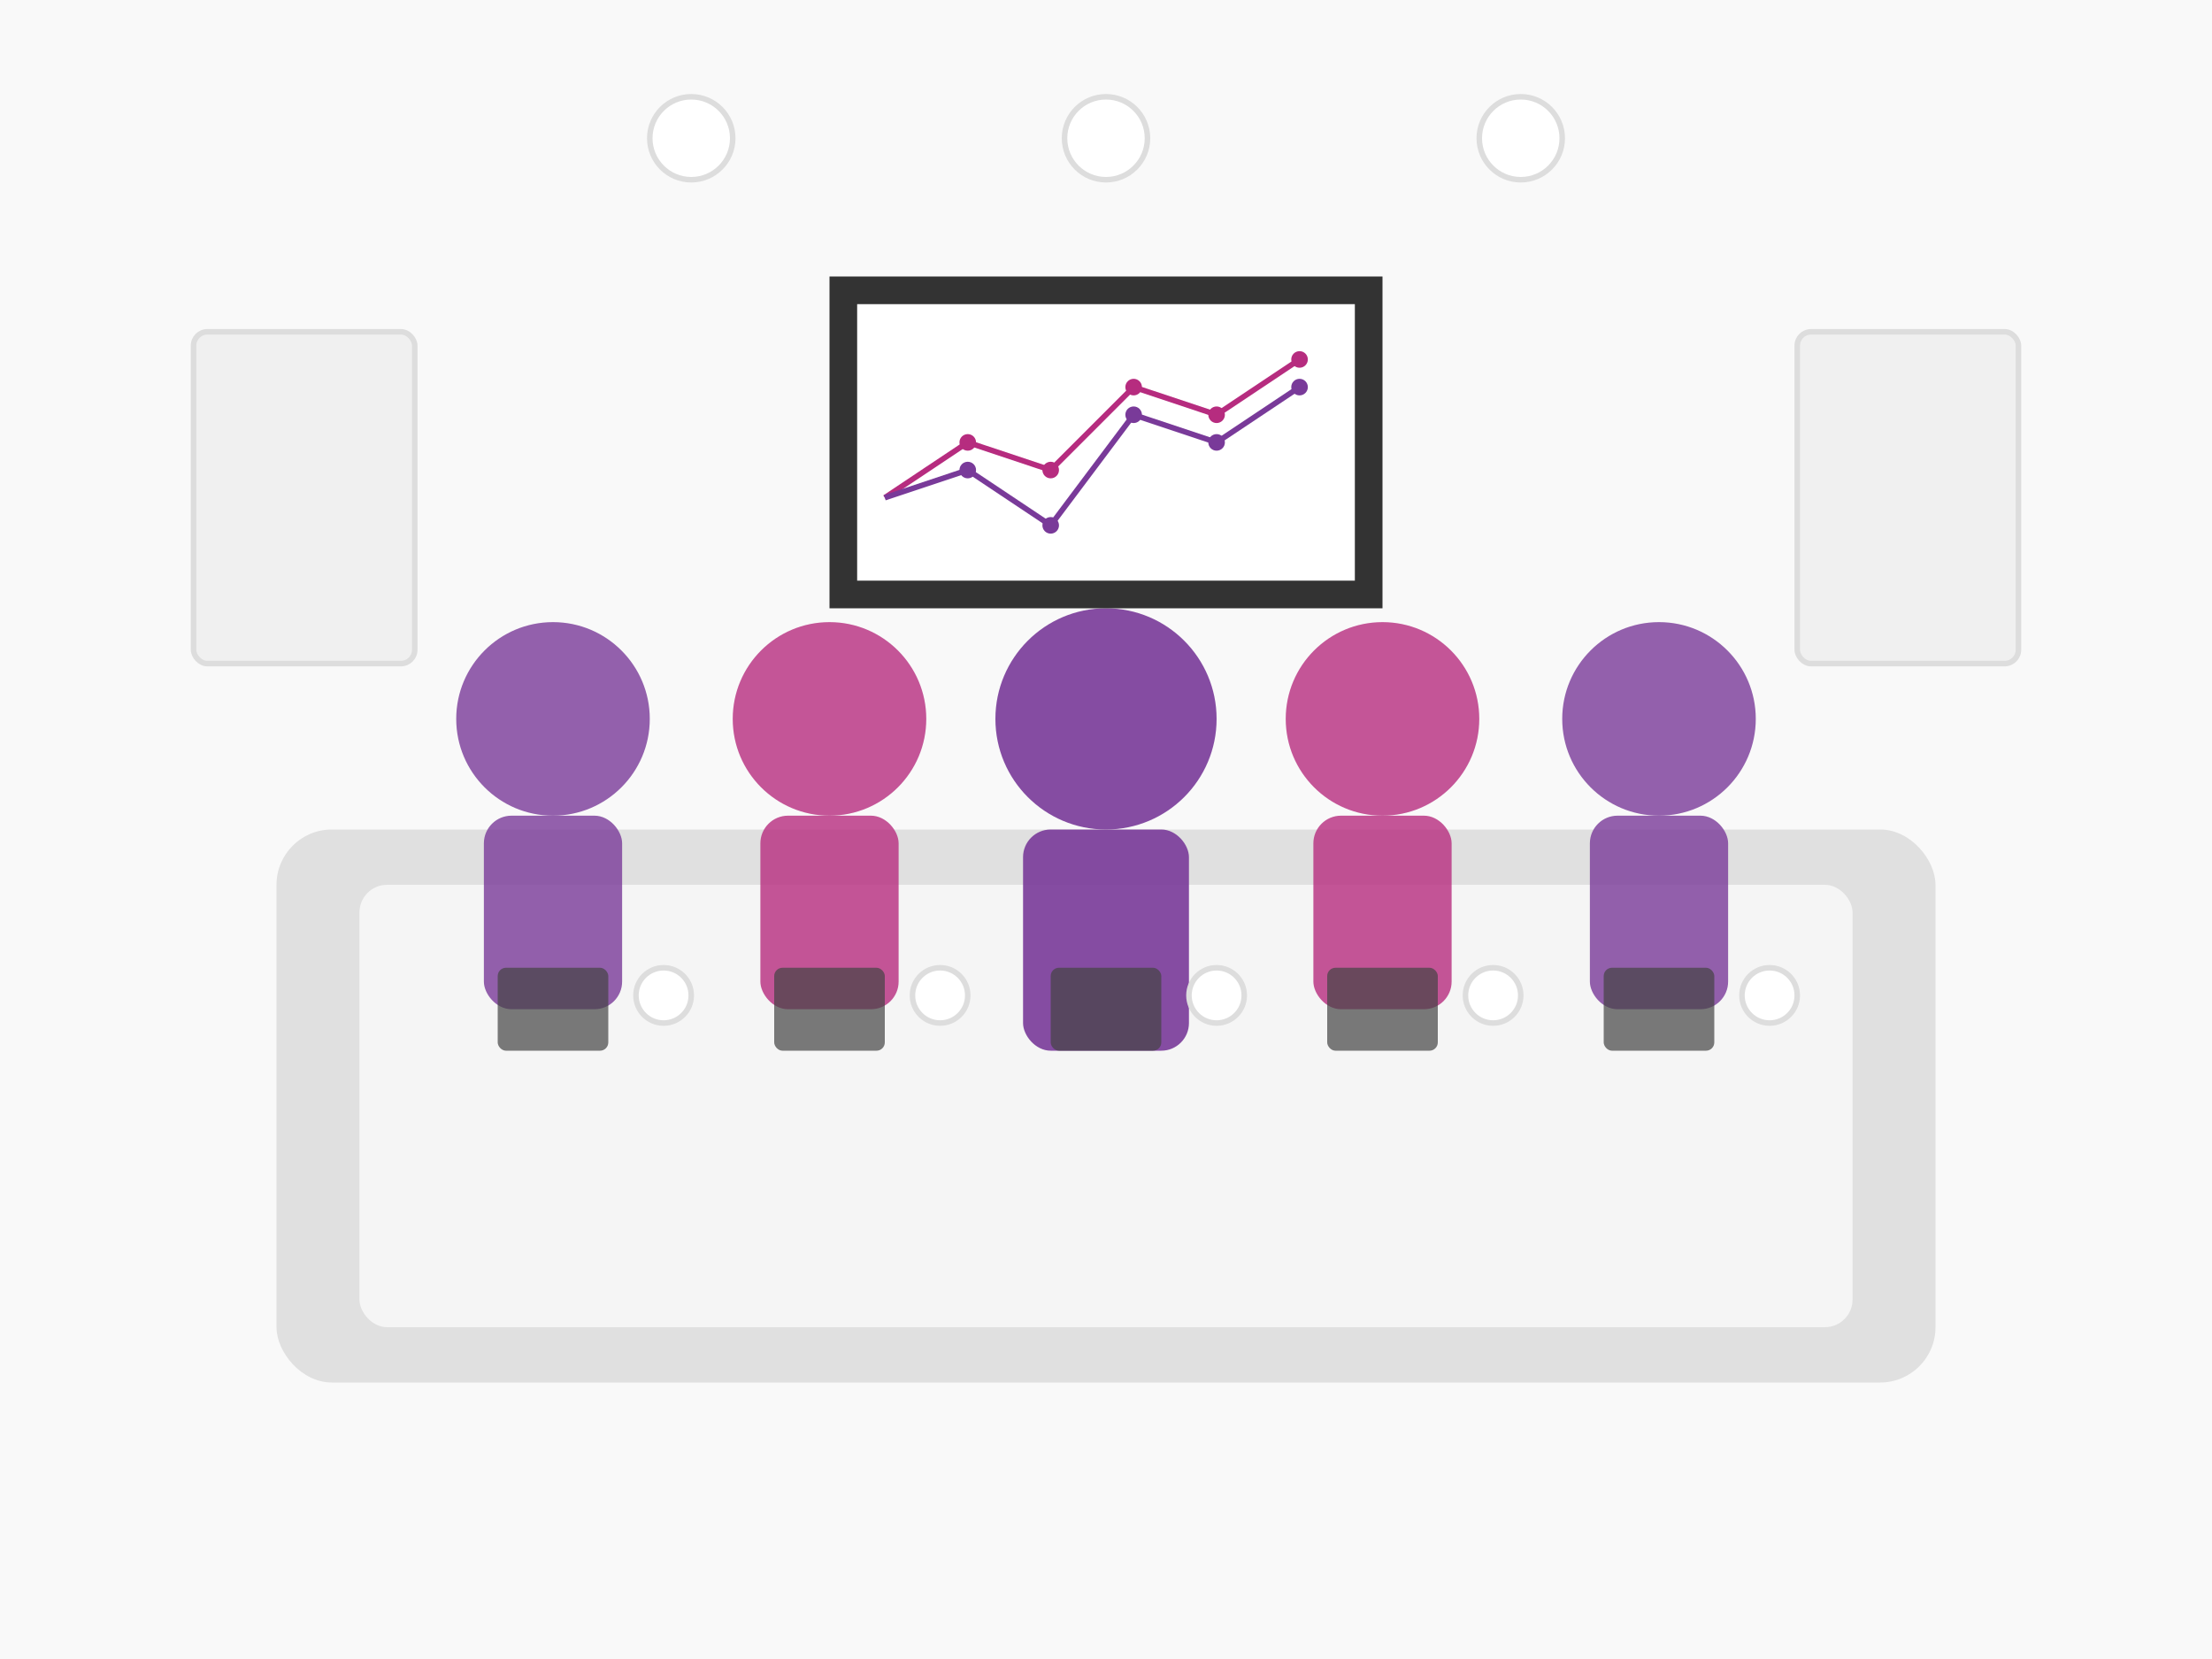 <svg width="800" height="600" viewBox="0 0 800 600" xmlns="http://www.w3.org/2000/svg">
  <!-- Background -->
  <rect width="800" height="600" fill="#f9f9f9"/>
  
  <!-- Conference table -->
  <rect x="100" y="300" width="600" height="200" rx="20" fill="#e0e0e0"/>
  <rect x="130" y="320" width="540" height="160" rx="10" fill="#f5f5f5"/>
  
  <!-- People silhouettes (seated at table) -->
  <!-- Person 1 (left) -->
  <circle cx="200" cy="260" r="35" fill="#793a99" opacity="0.8"/>
  <rect x="175" y="295" width="50" height="70" rx="10" fill="#793a99" opacity="0.8"/>
  
  <!-- Person 2 (left-center) -->
  <circle cx="300" cy="260" r="35" fill="#b62c7f" opacity="0.8"/>
  <rect x="275" y="295" width="50" height="70" rx="10" fill="#b62c7f" opacity="0.8"/>
  
  <!-- Person 3 (center) -->
  <circle cx="400" cy="260" r="40" fill="#793a99" opacity="0.9"/>
  <rect x="370" y="300" width="60" height="80" rx="10" fill="#793a99" opacity="0.9"/>
  
  <!-- Person 4 (right-center) -->
  <circle cx="500" cy="260" r="35" fill="#b62c7f" opacity="0.8"/>
  <rect x="475" y="295" width="50" height="70" rx="10" fill="#b62c7f" opacity="0.8"/>
  
  <!-- Person 5 (right) -->
  <circle cx="600" cy="260" r="35" fill="#793a99" opacity="0.8"/>
  <rect x="575" y="295" width="50" height="70" rx="10" fill="#793a99" opacity="0.8"/>
  
  <!-- Laptops on table -->
  <rect x="180" y="350" width="40" height="30" rx="3" fill="#444" opacity="0.7"/>
  <rect x="280" y="350" width="40" height="30" rx="3" fill="#444" opacity="0.7"/>
  <rect x="380" y="350" width="40" height="30" rx="3" fill="#444" opacity="0.7"/>
  <rect x="480" y="350" width="40" height="30" rx="3" fill="#444" opacity="0.7"/>
  <rect x="580" y="350" width="40" height="30" rx="3" fill="#444" opacity="0.7"/>
  
  <!-- Coffee cups -->
  <circle cx="240" cy="360" r="10" fill="#fff" stroke="#ddd" stroke-width="2"/>
  <circle cx="340" cy="360" r="10" fill="#fff" stroke="#ddd" stroke-width="2"/>
  <circle cx="440" cy="360" r="10" fill="#fff" stroke="#ddd" stroke-width="2"/>
  <circle cx="540" cy="360" r="10" fill="#fff" stroke="#ddd" stroke-width="2"/>
  <circle cx="640" cy="360" r="10" fill="#fff" stroke="#ddd" stroke-width="2"/>
  
  <!-- Presentation screen on wall -->
  <rect x="300" y="100" width="200" height="120" fill="#333"/>
  <rect x="310" y="110" width="180" height="100" fill="#fff"/>
  
  <!-- Subtle financial chart on screen -->
  <path d="M320 180 L350 160 L380 170 L410 140 L440 150 L470 130" stroke="#b62c7f" stroke-width="2" fill="none"/>
  <path d="M320 180 L350 170 L380 190 L410 150 L440 160 L470 140" stroke="#793a99" stroke-width="2" fill="none"/>
  
  <!-- Abstract financial data points -->
  <circle cx="350" cy="160" r="3" fill="#b62c7f"/>
  <circle cx="380" cy="170" r="3" fill="#b62c7f"/>
  <circle cx="410" cy="140" r="3" fill="#b62c7f"/>
  <circle cx="440" cy="150" r="3" fill="#b62c7f"/>
  <circle cx="470" cy="130" r="3" fill="#b62c7f"/>
  
  <circle cx="350" cy="170" r="3" fill="#793a99"/>
  <circle cx="380" cy="190" r="3" fill="#793a99"/>
  <circle cx="410" cy="150" r="3" fill="#793a99"/>
  <circle cx="440" cy="160" r="3" fill="#793a99"/>
  <circle cx="470" cy="140" r="3" fill="#793a99"/>
  
  <!-- Light fixtures -->
  <circle cx="250" cy="50" r="15" fill="#fff" stroke="#ddd" stroke-width="2"/>
  <circle cx="400" cy="50" r="15" fill="#fff" stroke="#ddd" stroke-width="2"/>
  <circle cx="550" cy="50" r="15" fill="#fff" stroke="#ddd" stroke-width="2"/>
  
  <!-- Wall decor elements -->
  <rect x="650" y="120" width="80" height="120" rx="5" fill="#f0f0f0" stroke="#ddd" stroke-width="2"/>
  <rect x="70" y="120" width="80" height="120" rx="5" fill="#f0f0f0" stroke="#ddd" stroke-width="2"/>
</svg>